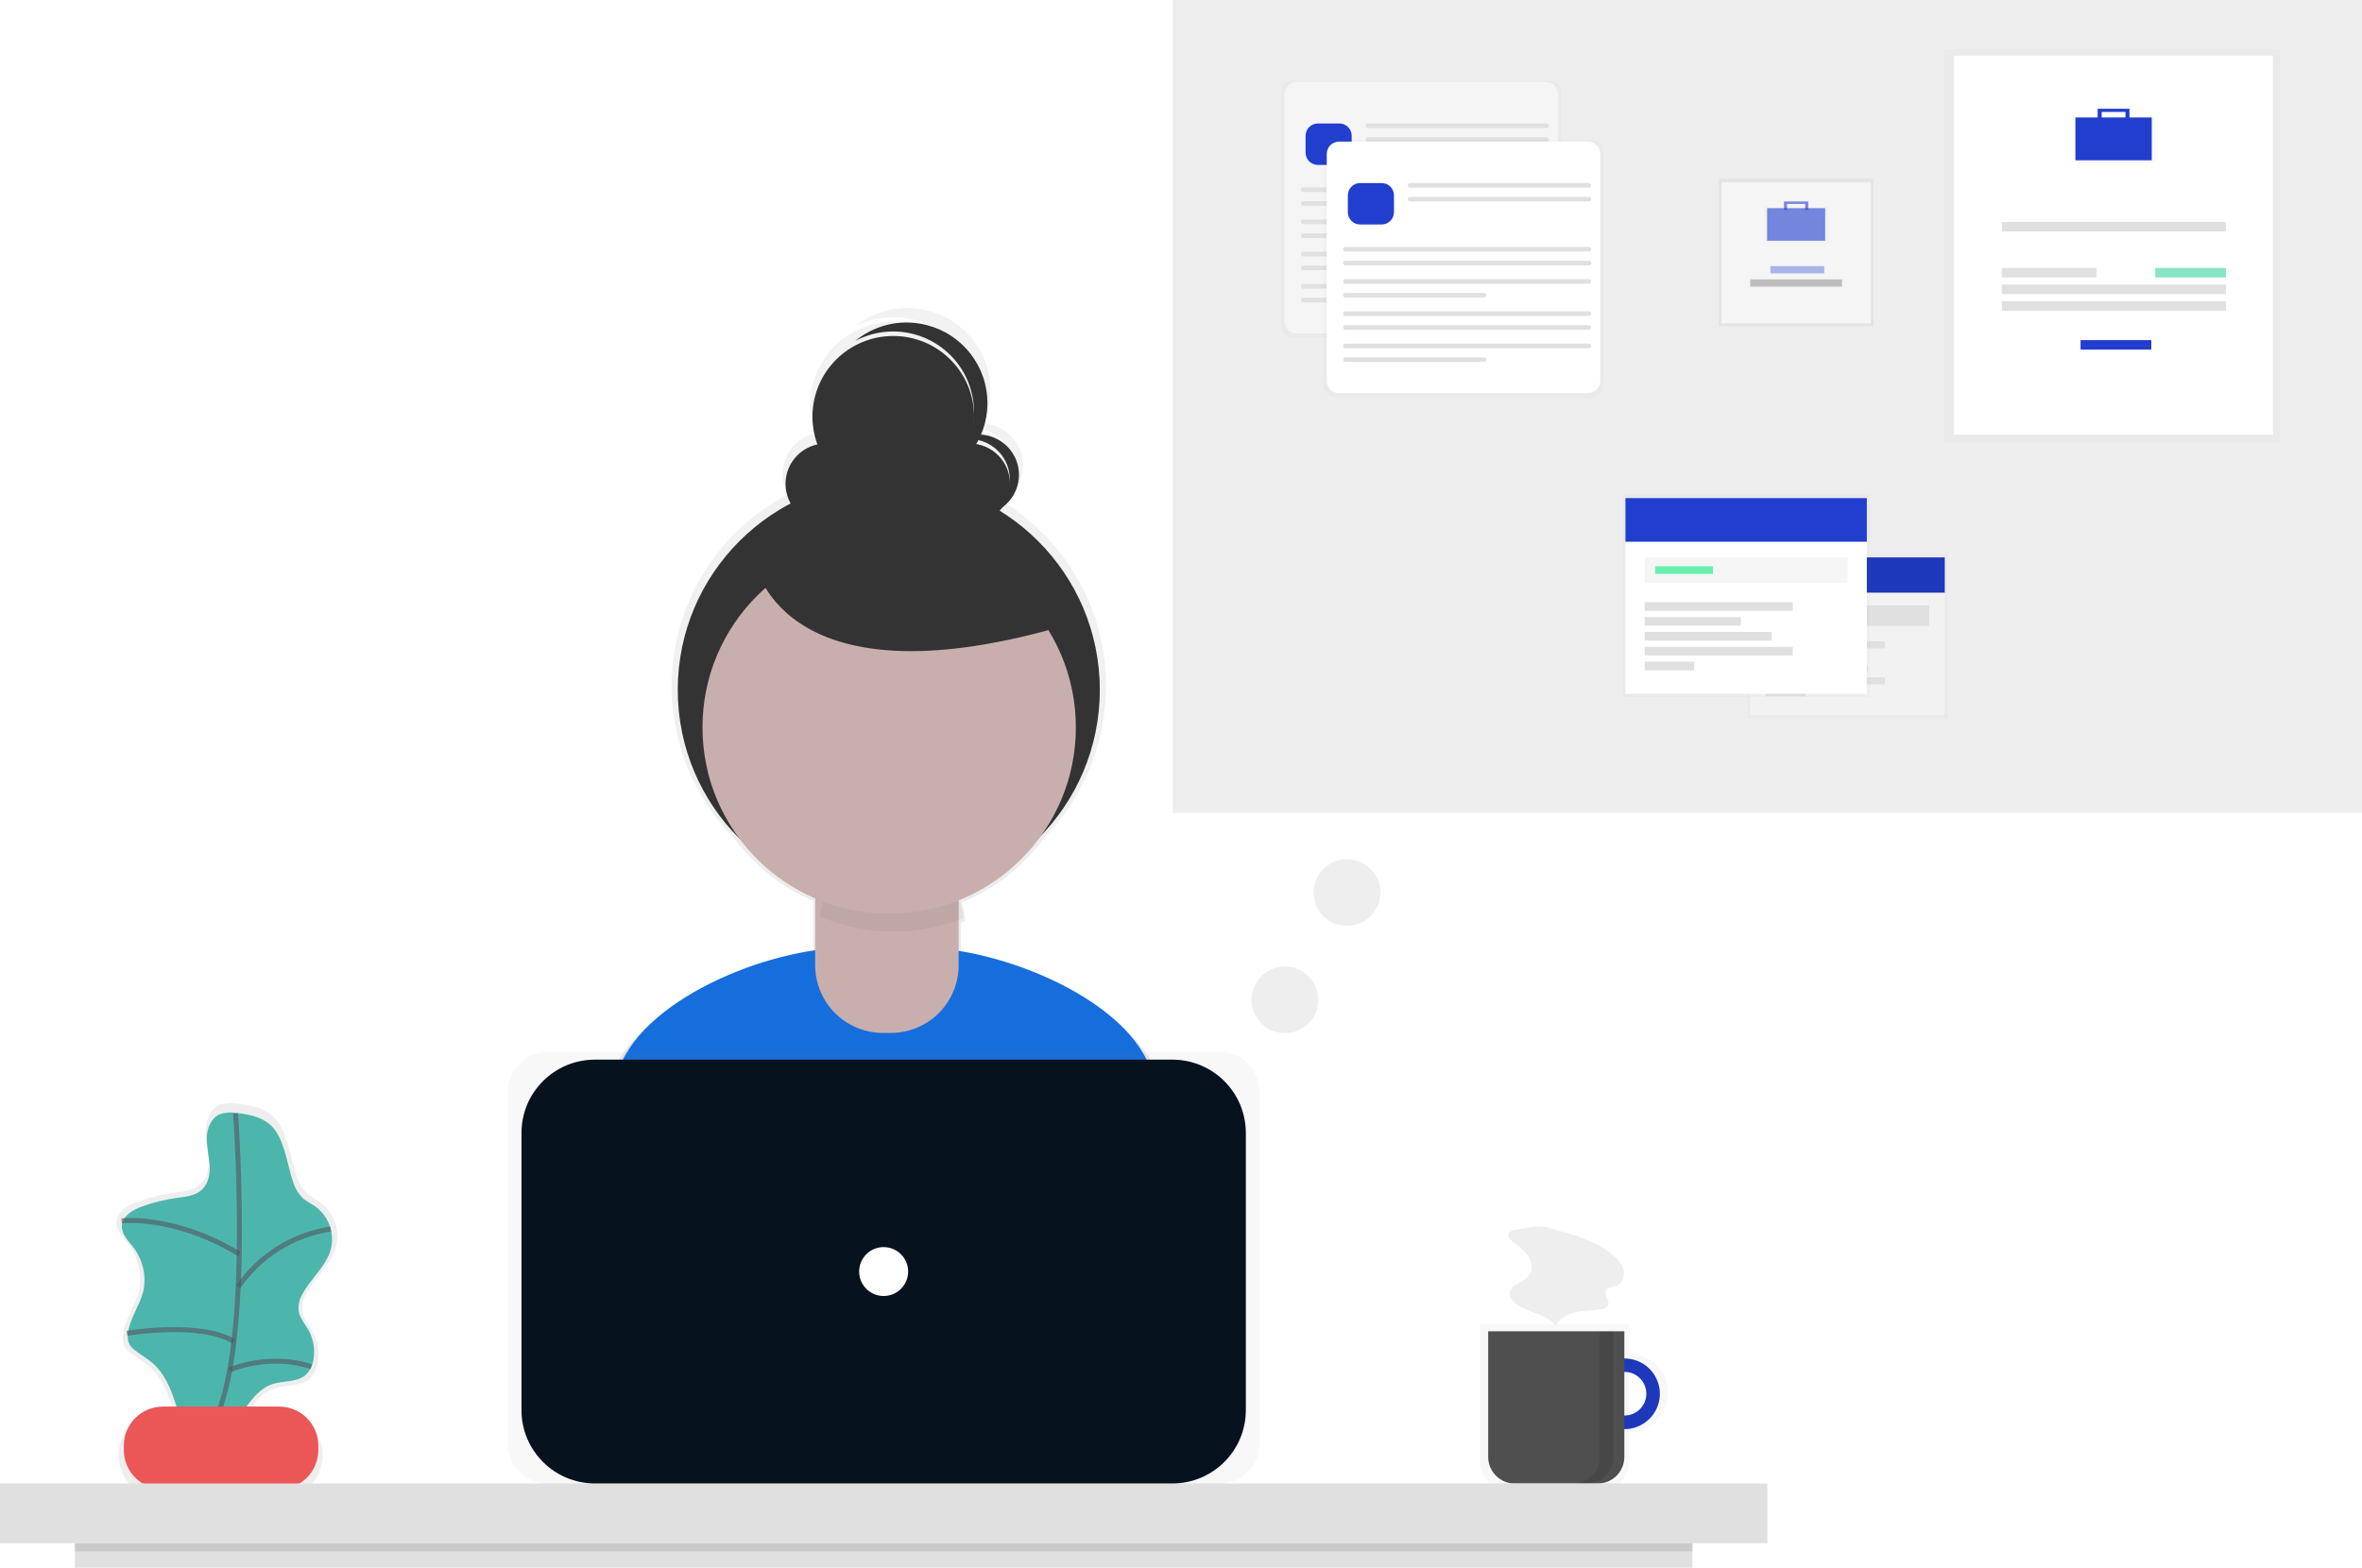 <svg width="476" height="316" viewBox="0 0 476 316" fill="none" xmlns="http://www.w3.org/2000/svg">
<rect width="238" height="158" fill="black" fill-opacity="0" transform="scale(2)"/>
<path d="M233.865 218.255C230.169 204.872 209.653 195.006 193.644 192.457V186.027L194.527 185.686C194.443 184.402 194.185 183.135 193.76 181.92C200.601 179.14 206.507 174.471 210.784 168.46C215.285 163.755 218.676 158.106 220.71 151.927C222.745 145.747 223.37 139.192 222.542 132.74C221.714 126.288 219.452 120.102 215.922 114.633C212.392 109.165 207.684 104.552 202.139 101.131C203.666 100.174 204.852 98.762 205.529 97.095C206.207 95.428 206.341 93.59 205.914 91.843C205.487 90.095 204.52 88.525 203.149 87.357C201.779 86.188 200.074 85.48 198.278 85.331C199.742 81.883 200.005 78.045 199.025 74.431C198.044 70.816 195.877 67.634 192.87 65.394C189.863 63.155 186.189 61.986 182.438 62.077C178.687 62.167 175.074 63.51 172.179 65.892C174.733 64.536 177.595 63.863 180.488 63.938C183.38 64.013 186.203 64.834 188.683 66.322C191.163 67.808 193.215 69.911 194.639 72.424C196.063 74.937 196.811 77.776 196.81 80.663C196.81 80.811 196.81 80.954 196.81 81.098C196.74 78.674 196.142 76.294 195.059 74.124C193.975 71.953 192.432 70.044 190.536 68.527C188.64 67.011 186.436 65.924 184.077 65.342C181.718 64.76 179.261 64.696 176.875 65.156C174.489 65.616 172.232 66.587 170.26 68.004C168.287 69.42 166.647 71.248 165.453 73.359C164.258 75.471 163.538 77.817 163.342 80.234C163.146 82.651 163.479 85.081 164.318 87.357C163.033 87.632 161.831 88.205 160.809 89.03C159.786 89.854 158.973 90.907 158.434 92.103C157.895 93.299 157.645 94.605 157.705 95.915C157.765 97.225 158.133 98.503 158.779 99.645C152.715 102.824 147.483 107.379 143.503 112.943C139.524 118.508 136.909 124.926 135.868 131.683C134.827 138.44 135.389 145.346 137.51 151.846C139.63 158.346 143.25 164.259 148.077 169.11C152.148 174.584 157.594 178.891 163.865 181.596V192.314C147.685 194.621 126.38 204.668 122.662 218.382C119.418 230.333 115.954 243.458 114.232 251.165C129 261.52 159.987 267.604 179.411 267.604C197.864 267.604 228.023 262.098 242.356 252.685C240.822 244.218 237.253 230.515 233.865 218.255ZM204.285 94.618C204.285 94.773 204.285 94.921 204.285 95.07C204.176 93.18 203.429 91.383 202.164 89.972C200.9 88.562 199.193 87.62 197.324 87.302C197.485 87.027 197.64 86.748 197.787 86.465C199.634 86.891 201.282 87.929 202.463 89.41C203.643 90.89 204.285 92.727 204.285 94.618Z" fill="url(#paint0_linear)"/>
<path d="M179.4 264.674C197.329 264.674 226.628 259.34 240.552 250.179C239.046 241.954 235.587 228.643 232.277 216.729C228.09 201.557 201.654 191.042 185.882 191.042H170.695C154.879 191.042 128.405 201.623 124.267 216.856C121.117 228.467 117.736 241.222 116.081 248.709C130.424 258.745 160.533 264.674 179.4 264.674Z" fill="#156EDC"/>
<path d="M179.113 181.496C202.6 181.496 221.64 162.495 221.64 139.056C221.64 115.618 202.6 96.617 179.113 96.617C155.626 96.617 136.585 115.618 136.585 139.056C136.585 162.495 155.626 181.496 179.113 181.496Z" fill="#333333"/>
<path d="M167.633 168.559H189.882C190.76 168.559 191.602 168.907 192.222 169.527C192.843 170.146 193.192 170.986 193.192 171.862V194.566C193.192 198.184 191.752 201.654 189.188 204.212C186.624 206.77 183.147 208.208 179.522 208.208H177.949C174.324 208.208 170.847 206.77 168.283 204.212C165.72 201.654 164.279 198.184 164.279 194.566V171.884C164.279 171.008 164.628 170.168 165.249 169.549C165.869 168.929 166.711 168.581 167.589 168.581L167.633 168.559Z" fill="#C8AFAD"/>
<path opacity="0.05" d="M180.073 187.783C184.862 187.786 189.607 186.874 194.052 185.097C193.824 181.599 192.273 178.318 189.713 175.918C187.152 173.518 183.774 172.178 180.261 172.17H179.075C175.617 172.173 172.285 173.465 169.733 175.794C167.182 178.122 165.594 181.319 165.283 184.755C169.957 186.755 174.989 187.785 180.073 187.783Z" fill="black"/>
<path d="M179.191 184.172C199.969 184.172 216.814 167.362 216.814 146.626C216.814 125.89 199.969 109.081 179.191 109.081C158.412 109.081 141.567 125.89 141.567 146.626C141.567 167.362 158.412 184.172 179.191 184.172Z" fill="#C8AFAD"/>
<path d="M166.447 105.645C170.944 105.645 174.589 102.007 174.589 97.52C174.589 93.032 170.944 89.394 166.447 89.394C161.95 89.394 158.304 93.032 158.304 97.52C158.304 102.007 161.95 105.645 166.447 105.645Z" fill="#333333"/>
<path d="M195.398 105.645C199.895 105.645 203.54 102.007 203.54 97.52C203.54 93.032 199.895 89.394 195.398 89.394C190.901 89.394 187.255 93.032 187.255 97.52C187.255 102.007 190.901 105.645 195.398 105.645Z" fill="#333333"/>
<path d="M180.017 100.228C189.011 100.228 196.302 92.952 196.302 83.977C196.302 75.002 189.011 67.726 180.017 67.726C171.023 67.726 163.732 75.002 163.732 83.977C163.732 92.952 171.023 100.228 180.017 100.228Z" fill="#333333"/>
<path d="M197.207 87.588C195.588 87.585 194.004 88.066 192.662 88.97C194.528 88.315 196.569 88.361 198.404 89.098C200.239 89.836 201.742 91.215 202.632 92.977C203.523 94.74 203.74 96.766 203.243 98.677C202.746 100.587 201.57 102.252 199.932 103.36C201.743 102.719 203.268 101.458 204.237 99.802C205.206 98.146 205.557 96.201 205.226 94.312C204.896 92.423 203.906 90.711 202.432 89.481C200.959 88.25 199.096 87.579 197.174 87.588H197.207Z" fill="#333333"/>
<path d="M182.732 65.011C178.943 65 175.27 66.313 172.35 68.722C175.914 66.829 180.056 66.325 183.972 67.308C187.888 68.291 191.298 70.691 193.541 74.042C195.784 77.393 196.699 81.455 196.11 85.442C195.52 89.428 193.467 93.054 190.35 95.615C193.56 93.913 196.107 91.189 197.586 87.876C199.065 84.562 199.391 80.851 198.512 77.331C197.633 73.812 195.599 70.687 192.734 68.454C189.87 66.222 186.339 65.01 182.704 65.011H182.732Z" fill="#333333"/>
<path d="M151.966 112.857C151.966 112.857 156.489 142.657 213.498 126.4L185.446 102.018L151.966 112.857Z" fill="#333333"/>
<g opacity="0.7">
<rect width="22.26" height="39.864" fill="black" fill-opacity="0" transform="translate(23.464 222.328) scale(2)"/>
<path opacity="0.7" d="M67.727 251.281C68.15 249.589 68.048 247.809 67.437 246.175C66.825 244.542 65.732 243.132 64.301 242.131C63.51 241.679 62.744 241.184 62.006 240.65C60.901 239.6 60.105 238.267 59.706 236.796C58.553 233.35 58.194 229.48 56.175 226.364C54.338 223.529 50.764 222.698 47.592 222.417C46.441 222.229 45.261 222.339 44.166 222.736C42.4 223.534 41.556 225.615 41.474 227.553C41.391 229.491 41.898 231.407 42.025 233.328C42.152 235.25 41.805 237.386 40.37 238.696C38.936 240.006 36.895 240.16 35.003 240.424C32.524 240.769 30.089 241.375 27.737 242.23C25.762 242.946 23.561 244.245 23.467 246.343C23.39 248.055 24.775 249.425 25.817 250.785C26.815 252.05 27.532 253.512 27.921 255.074C28.31 256.636 28.362 258.263 28.074 259.847C27.401 263.04 25.155 265.776 24.764 269.013C24.611 269.822 24.713 270.659 25.056 271.408C25.373 271.92 25.792 272.362 26.286 272.707C27.506 273.648 28.868 274.403 30.027 275.427C32.437 277.557 33.739 280.646 34.743 283.684C34.843 283.976 34.925 284.274 35.019 284.571H32.653C30.331 284.577 28.106 285.5 26.465 287.138C24.823 288.776 23.898 290.996 23.892 293.313C23.898 295.63 24.823 297.85 26.465 299.488C28.106 301.127 30.331 302.05 32.653 302.055H56.297C58.618 302.05 60.843 301.127 62.485 299.488C64.126 297.85 65.051 295.63 65.057 293.313C65.038 291.008 64.11 288.803 62.473 287.176C60.837 285.548 58.623 284.63 56.313 284.62H49.831C51.365 282.572 52.965 280.646 55.348 279.858C57.731 279.071 60.578 279.534 62.431 277.887C63.301 277.033 63.866 275.917 64.037 274.711C64.429 272.559 64.062 270.337 62.999 268.424C62.255 267.097 61.162 265.892 60.925 264.389C60.806 263.082 61.12 261.773 61.819 260.662C63.595 257.38 66.762 254.865 67.727 251.281Z" fill="url(#paint1_linear)"/>
</g>
<path d="M47.498 224.321C46.403 224.143 45.281 224.247 44.238 224.624C42.555 225.384 41.755 227.377 41.678 229.21C41.601 231.043 42.081 232.871 42.23 234.715C42.379 236.56 42.02 238.569 40.663 239.824C39.306 241.079 37.353 241.217 35.549 241.476C33.185 241.803 30.863 242.379 28.62 243.193C26.739 243.876 24.643 245.109 24.555 247.108C24.483 248.759 25.801 250.042 26.794 251.341C27.743 252.544 28.425 253.934 28.796 255.419C29.166 256.904 29.218 258.451 28.946 259.957C28.306 262.996 26.188 265.605 25.779 268.688C25.637 269.47 25.745 270.277 26.088 270.995C26.39 271.483 26.788 271.904 27.258 272.233C28.422 273.131 29.718 273.852 30.816 274.821C33.111 276.847 34.352 279.776 35.312 282.699C36.253 285.556 36.99 288.475 37.519 291.436C39.493 290.169 42.048 290.186 44.139 289.151C48.629 286.949 50.141 280.59 54.879 279.005C57.125 278.256 59.844 278.697 61.626 277.128C62.457 276.314 62.996 275.25 63.16 274.1C63.532 272.046 63.179 269.927 62.161 268.105C61.45 266.838 60.413 265.693 60.186 264.251C60.072 263.006 60.37 261.759 61.036 260.7C62.74 257.606 65.753 255.195 66.674 251.798C67.074 250.187 66.977 248.493 66.394 246.938C65.811 245.384 64.77 244.042 63.408 243.089C62.648 242.659 61.911 242.188 61.201 241.679C60.143 240.682 59.38 239.414 58.995 238.013C57.891 234.71 57.555 231.049 55.63 228.104C53.925 225.378 50.521 224.613 47.498 224.321Z" fill="#4DB6AC"/>
<path opacity="0.6" d="M47.465 224.432C47.465 224.432 51.636 280.216 40.795 289.768" stroke="#535461" stroke-miterlimit="10"/>
<path d="M56.258 283.524H32.84C28.484 283.524 24.952 287.049 24.952 291.397V292.3C24.952 296.648 28.484 300.172 32.84 300.172H56.258C60.615 300.172 64.147 296.648 64.147 292.3V291.397C64.147 287.049 60.615 283.524 56.258 283.524Z" fill="#EB5757"/>
<path opacity="0.6" d="M24.504 246.084C24.504 246.084 35.168 244.839 48.182 252.745" stroke="#535461" stroke-miterlimit="10"/>
<path opacity="0.6" d="M48.006 259.39C50.144 256.274 52.903 253.63 56.11 251.625C59.317 249.62 62.904 248.296 66.647 247.735" stroke="#535461" stroke-miterlimit="10"/>
<path opacity="0.6" d="M25.575 268.754C25.575 268.754 40.354 266.254 47.145 270.405" stroke="#535461" stroke-miterlimit="10"/>
<path opacity="0.6" d="M46.301 276.137C46.301 276.137 54.024 272.635 62.74 275.482" stroke="#535461" stroke-miterlimit="10"/>
<g opacity="0.7">
<rect width="18.932" height="16.794" fill="black" fill-opacity="0" transform="translate(298.26 266.894) scale(2)"/>
<path opacity="0.7" d="M328.309 272.894V266.894H298.26V294.634C298.26 296.185 298.878 297.672 299.976 298.769C301.075 299.865 302.565 300.481 304.119 300.481H322.451C324.004 300.481 325.495 299.865 326.593 298.769C327.692 297.672 328.309 296.185 328.309 294.634V288.474C330.382 288.474 332.369 287.652 333.835 286.19C335.3 284.728 336.123 282.744 336.123 280.676C336.123 278.608 335.3 276.624 333.835 275.162C332.369 273.699 330.382 272.878 328.309 272.878V272.894ZM328.309 285.49V275.889C328.954 275.867 329.597 275.975 330.2 276.207C330.802 276.438 331.351 276.788 331.815 277.235C332.28 277.683 332.649 278.219 332.901 278.812C333.153 279.405 333.283 280.043 333.283 280.687C333.283 281.331 333.153 281.969 332.901 282.561C332.649 283.154 332.28 283.691 331.815 284.138C331.351 284.586 330.802 284.936 330.2 285.167C329.597 285.399 328.954 285.507 328.309 285.485V285.49Z" fill="url(#paint2_linear)"/>
</g>
<path d="M327.366 273.83C325.956 273.83 324.577 274.248 323.404 275.03C322.23 275.812 321.316 276.924 320.776 278.224C320.237 279.525 320.095 280.956 320.37 282.337C320.646 283.718 321.325 284.986 322.323 285.982C323.32 286.977 324.591 287.655 325.975 287.93C327.358 288.204 328.793 288.063 330.096 287.525C331.399 286.986 332.513 286.074 333.297 284.903C334.081 283.732 334.499 282.356 334.499 280.948C334.499 279.06 333.748 277.25 332.41 275.915C331.072 274.58 329.258 273.83 327.366 273.83ZM327.366 285.33C326.494 285.33 325.64 285.072 324.914 284.588C324.189 284.104 323.623 283.416 323.289 282.612C322.955 281.807 322.868 280.921 323.038 280.067C323.208 279.213 323.629 278.428 324.246 277.812C324.863 277.196 325.649 276.777 326.505 276.607C327.361 276.437 328.249 276.524 329.055 276.857C329.862 277.191 330.551 277.755 331.036 278.479C331.521 279.204 331.78 280.055 331.78 280.926C331.78 282.094 331.315 283.215 330.487 284.041C329.659 284.866 328.537 285.33 327.366 285.33Z" fill="#213ECF"/>
<path opacity="0.1" d="M327.366 273.83C325.956 273.83 324.577 274.248 323.404 275.03C322.23 275.812 321.316 276.924 320.776 278.224C320.237 279.525 320.095 280.956 320.37 282.337C320.646 283.718 321.325 284.986 322.323 285.982C323.32 286.977 324.591 287.655 325.975 287.93C327.358 288.204 328.793 288.063 330.096 287.525C331.399 286.986 332.513 286.074 333.297 284.903C334.081 283.732 334.499 282.356 334.499 280.948C334.499 279.06 333.748 277.25 332.41 275.915C331.072 274.58 329.258 273.83 327.366 273.83ZM327.366 285.33C326.494 285.33 325.64 285.072 324.914 284.588C324.189 284.104 323.623 283.416 323.289 282.612C322.955 281.807 322.868 280.921 323.038 280.067C323.208 279.213 323.629 278.428 324.246 277.812C324.863 277.196 325.649 276.777 326.505 276.607C327.361 276.437 328.249 276.524 329.055 276.857C329.862 277.191 330.551 277.755 331.036 278.479C331.521 279.204 331.78 280.055 331.78 280.926C331.78 282.094 331.315 283.215 330.487 284.041C329.659 284.866 328.537 285.33 327.366 285.33Z" fill="black"/>
<path d="M299.905 268.352H327.344V293.676C327.344 295.1 326.778 296.465 325.769 297.472C324.76 298.478 323.392 299.044 321.966 299.044H305.283C303.857 299.044 302.489 298.478 301.48 297.472C300.471 296.465 299.905 295.1 299.905 293.676V268.352Z" fill="#4F4F4F"/>
<path d="M356.157 299.021H0V311.067H356.157V299.021Z" fill="#E0E0E0"/>
<g opacity="0.7">
<rect width="75.732" height="43.519" fill="black" fill-opacity="0" transform="translate(102.344 211.984) scale(2)"/>
<path opacity="0.7" d="M245.809 211.984H110.343C105.925 211.984 102.344 215.558 102.344 219.967V291.039C102.344 295.448 105.925 299.022 110.343 299.022H245.809C250.226 299.022 253.808 295.448 253.808 291.039V219.967C253.808 215.558 250.226 211.984 245.809 211.984Z" fill="url(#paint3_linear)"/>
</g>
<path d="M236.26 213.592H119.898C111.72 213.592 105.091 220.207 105.091 228.368V284.246C105.091 292.406 111.72 299.022 119.898 299.022H236.26C244.437 299.022 251.066 292.406 251.066 284.246V228.368C251.066 220.207 244.437 213.592 236.26 213.592Z" fill="#07121F"/>
<path d="M178.076 261.234C180.803 261.234 183.013 259.028 183.013 256.307C183.013 253.586 180.803 251.38 178.076 251.38C175.349 251.38 173.139 253.586 173.139 256.307C173.139 259.028 175.349 261.234 178.076 261.234Z" fill="white"/>
<path d="M341.064 311.073H15.093V316H341.064V311.073Z" fill="#E0E0E0"/>
<path opacity="0.1" d="M341.064 311.073H15.093V312.713H341.064V311.073Z" fill="black"/>
<path opacity="0.1" d="M322.401 268.352V293.676C322.401 295.092 321.838 296.451 320.834 297.452C319.831 298.454 318.469 299.016 317.05 299.016H319.809C321.228 299.016 322.589 298.454 323.592 297.452C324.596 296.451 325.16 295.092 325.16 293.676V268.352H322.401Z" fill="black"/>
<path d="M305.3 247.939C305.064 247.947 304.834 248.006 304.624 248.112C304.414 248.219 304.23 248.37 304.086 248.556C303.727 249.205 304.378 249.943 304.974 250.389C306.077 251.215 307.23 252.041 307.981 253.18C308.731 254.32 308.963 255.933 308.146 257.034C307.081 258.476 304.533 258.79 304.285 260.563C304.125 261.702 305.112 262.677 306.116 263.249C308.587 264.664 311.776 265.038 313.563 267.252C314.303 265.732 315.963 264.851 317.613 264.499C319.262 264.147 320.978 264.152 322.655 263.899C322.931 263.894 323.202 263.823 323.446 263.693C323.69 263.563 323.899 263.377 324.056 263.15C324.525 262.203 323.19 261.064 323.653 260.117C324.006 259.39 325.032 259.451 325.783 259.159C327.007 258.685 327.509 257.116 327.162 255.856C326.814 254.595 325.832 253.604 324.801 252.795C322.042 250.593 318.677 249.332 315.296 248.391C313.723 247.961 311.875 247.29 310.242 247.224C308.61 247.157 306.877 247.675 305.3 247.939Z" fill="#EEEEEE"/>
<path opacity="0.1" d="M476 0H236.315V163.874H476V0Z" fill="#535461"/>
<g opacity="0.5">
<rect width="28.212" height="25.974" fill="black" fill-opacity="0" transform="translate(258.166 16.142) scale(2)"/>
<path opacity="0.5" d="M312.107 16.142H260.648C259.277 16.142 258.166 17.251 258.166 18.619V65.612C258.166 66.98 259.277 68.089 260.648 68.089H312.107C313.478 68.089 314.59 66.98 314.59 65.612V18.619C314.59 17.251 313.478 16.142 312.107 16.142Z" fill="url(#paint4_linear)"/>
</g>
<path d="M311.495 16.544H261.338C259.967 16.544 258.855 17.653 258.855 19.021V64.753C258.855 66.121 259.967 67.23 261.338 67.23H311.495C312.866 67.23 313.977 66.121 313.977 64.753V19.021C313.977 17.653 312.866 16.544 311.495 16.544Z" fill="#F5F5F5"/>
<path d="M269.916 24.889H265.585C264.214 24.889 263.103 25.998 263.103 27.366V30.763C263.103 32.131 264.214 33.241 265.585 33.241H269.916C271.287 33.241 272.399 32.131 272.399 30.763V27.366C272.399 25.998 271.287 24.889 269.916 24.889Z" fill="#213ECF"/>
<path d="M311.705 24.889H275.632C275.388 24.889 275.19 25.086 275.19 25.33V25.379C275.19 25.622 275.388 25.82 275.632 25.82H311.705C311.949 25.82 312.146 25.622 312.146 25.379V25.33C312.146 25.086 311.949 24.889 311.705 24.889Z" fill="#E0E0E0"/>
<path d="M311.705 27.675H275.632C275.388 27.675 275.19 27.872 275.19 28.115V28.165C275.19 28.408 275.388 28.605 275.632 28.605H311.705C311.949 28.605 312.146 28.408 312.146 28.165V28.115C312.146 27.872 311.949 27.675 311.705 27.675Z" fill="#E0E0E0"/>
<path d="M311.704 37.777H262.618C262.374 37.777 262.176 37.974 262.176 38.217V38.267C262.176 38.51 262.374 38.707 262.618 38.707H311.704C311.948 38.707 312.146 38.51 312.146 38.267V38.217C312.146 37.974 311.948 37.777 311.704 37.777Z" fill="#E0E0E0"/>
<path d="M311.704 40.557H262.618C262.374 40.557 262.176 40.754 262.176 40.998V41.047C262.176 41.29 262.374 41.487 262.618 41.487H311.704C311.948 41.487 312.146 41.29 312.146 41.047V40.998C312.146 40.754 311.948 40.557 311.704 40.557Z" fill="#E0E0E0"/>
<path d="M311.704 44.267H262.618C262.374 44.267 262.176 44.464 262.176 44.708V44.757C262.176 45 262.374 45.197 262.618 45.197H311.704C311.948 45.197 312.146 45 312.146 44.757V44.708C312.146 44.464 311.948 44.267 311.704 44.267Z" fill="#E0E0E0"/>
<path d="M290.554 47.053H262.618C262.374 47.053 262.176 47.25 262.176 47.494V47.543C262.176 47.786 262.374 47.984 262.618 47.984H290.554C290.797 47.984 290.995 47.786 290.995 47.543V47.494C290.995 47.25 290.797 47.053 290.554 47.053Z" fill="#E0E0E0"/>
<path d="M311.704 50.753H262.618C262.374 50.753 262.176 50.95 262.176 51.193V51.243C262.176 51.486 262.374 51.683 262.618 51.683H311.704C311.948 51.683 312.146 51.486 312.146 51.243V51.193C312.146 50.95 311.948 50.753 311.704 50.753Z" fill="#E0E0E0"/>
<path d="M311.704 53.539H262.618C262.374 53.539 262.176 53.736 262.176 53.979V54.029C262.176 54.272 262.374 54.469 262.618 54.469H311.704C311.948 54.469 312.146 54.272 312.146 54.029V53.979C312.146 53.736 311.948 53.539 311.704 53.539Z" fill="#E0E0E0"/>
<path d="M311.704 57.248H262.618C262.374 57.248 262.176 57.446 262.176 57.689V57.739C262.176 57.982 262.374 58.179 262.618 58.179H311.704C311.948 58.179 312.146 57.982 312.146 57.739V57.689C312.146 57.446 311.948 57.248 311.704 57.248Z" fill="#E0E0E0"/>
<path d="M290.554 60.029H262.618C262.374 60.029 262.176 60.226 262.176 60.469V60.519C262.176 60.762 262.374 60.959 262.618 60.959H290.554C290.797 60.959 290.995 60.762 290.995 60.519V60.469C290.995 60.226 290.797 60.029 290.554 60.029Z" fill="#E0E0E0"/>
<g opacity="0.5">
<rect width="28.212" height="25.974" fill="black" fill-opacity="0" transform="translate(266.684 28.143) scale(2)"/>
<path opacity="0.5" d="M320.625 28.143H269.166C267.795 28.143 266.684 29.252 266.684 30.62V77.613C266.684 78.981 267.795 80.09 269.166 80.09H320.625C321.996 80.09 323.107 78.981 323.107 77.613V30.62C323.107 29.252 321.996 28.143 320.625 28.143Z" fill="url(#paint5_linear)"/>
</g>
<path d="M320.013 28.544H269.856C268.485 28.544 267.374 29.654 267.374 31.022V76.754C267.374 78.122 268.485 79.231 269.856 79.231H320.013C321.384 79.231 322.495 78.122 322.495 76.754V31.022C322.495 29.654 321.384 28.544 320.013 28.544Z" fill="white"/>
<path d="M278.434 36.897H274.104C272.733 36.897 271.621 38.006 271.621 39.374V42.771C271.621 44.139 272.733 45.248 274.104 45.248H278.434C279.805 45.248 280.917 44.139 280.917 42.771V39.374C280.917 38.006 279.805 36.897 278.434 36.897Z" fill="#213ECF"/>
<path d="M320.217 36.897H284.143C283.9 36.897 283.702 37.094 283.702 37.337V37.386C283.702 37.63 283.9 37.827 284.143 37.827H320.217C320.46 37.827 320.658 37.63 320.658 37.386V37.337C320.658 37.094 320.46 36.897 320.217 36.897Z" fill="#E0E0E0"/>
<path d="M320.217 39.676H284.143C283.9 39.676 283.702 39.873 283.702 40.117V40.166C283.702 40.41 283.9 40.607 284.143 40.607H320.217C320.46 40.607 320.658 40.41 320.658 40.166V40.117C320.658 39.873 320.46 39.676 320.217 39.676Z" fill="#E0E0E0"/>
<path d="M320.217 49.778H271.13C270.886 49.778 270.688 49.975 270.688 50.219V50.268C270.688 50.511 270.886 50.709 271.13 50.709H320.217C320.46 50.709 320.658 50.511 320.658 50.268V50.219C320.658 49.975 320.46 49.778 320.217 49.778Z" fill="#E0E0E0"/>
<path d="M320.217 52.564H271.13C270.886 52.564 270.688 52.761 270.688 53.004V53.054C270.688 53.297 270.886 53.494 271.13 53.494H320.217C320.46 53.494 320.658 53.297 320.658 53.054V53.004C320.658 52.761 320.46 52.564 320.217 52.564Z" fill="#E0E0E0"/>
<path d="M320.217 56.274H271.13C270.886 56.274 270.688 56.472 270.688 56.715V56.764C270.688 57.008 270.886 57.205 271.13 57.205H320.217C320.46 57.205 320.658 57.008 320.658 56.764V56.715C320.658 56.472 320.46 56.274 320.217 56.274Z" fill="#E0E0E0"/>
<path d="M299.066 59.055H271.13C270.886 59.055 270.688 59.252 270.688 59.495V59.545C270.688 59.788 270.886 59.985 271.13 59.985H299.066C299.31 59.985 299.507 59.788 299.507 59.545V59.495C299.507 59.252 299.31 59.055 299.066 59.055Z" fill="#E0E0E0"/>
<path d="M320.217 62.759H271.13C270.886 62.759 270.688 62.956 270.688 63.2V63.249C270.688 63.492 270.886 63.69 271.13 63.69H320.217C320.46 63.69 320.658 63.492 320.658 63.249V63.2C320.658 62.956 320.46 62.759 320.217 62.759Z" fill="#E0E0E0"/>
<path d="M320.217 65.54H271.13C270.886 65.54 270.688 65.737 270.688 65.981V66.03C270.688 66.273 270.886 66.47 271.13 66.47H320.217C320.46 66.47 320.658 66.273 320.658 66.03V65.981C320.658 65.737 320.46 65.54 320.217 65.54Z" fill="#E0E0E0"/>
<path d="M320.217 69.25H271.13C270.886 69.25 270.688 69.447 270.688 69.69V69.74C270.688 69.983 270.886 70.18 271.13 70.18H320.217C320.46 70.18 320.658 69.983 320.658 69.74V69.69C320.658 69.447 320.46 69.25 320.217 69.25Z" fill="#E0E0E0"/>
<path d="M299.066 72.036H271.13C270.886 72.036 270.688 72.233 270.688 72.476V72.526C270.688 72.769 270.886 72.966 271.13 72.966H299.066C299.31 72.966 299.507 72.769 299.507 72.526V72.476C299.507 72.233 299.31 72.036 299.066 72.036Z" fill="#E0E0E0"/>
<path d="M377.496 36.004H346.421V65.798H377.496V36.004Z" fill="url(#paint6_linear)"/>
<path d="M377.01 36.731H346.912V65.188H377.01V36.731Z" fill="#F5F5F5"/>
<g opacity="0.5">
<rect width="6.388" height="4.308" fill="black" fill-opacity="0" transform="translate(355.567 40.26) scale(2)"/>
<path opacity="0.5" d="M364.62 41.719V40.26H359.297V41.719H355.567V48.875H368.344V41.719H364.62ZM359.959 40.788H363.953V41.719H359.959V40.788Z" fill="url(#paint7_linear)"/>
</g>
<path opacity="0.6" d="M367.814 41.961H356.113V48.529H367.814V41.961Z" fill="#213ECF"/>
<path opacity="0.6" d="M359.522 40.623V42.324H360.135V41.108H363.787V42.324H364.399V40.623H359.522Z" fill="#213ECF"/>
<g opacity="0.6">
<rect width="5.423" height="0.729" fill="black" fill-opacity="0" transform="translate(356.781 53.638) scale(2)"/>
<path opacity="0.6" d="M367.626 53.638H356.781V55.097H367.626V53.638Z" fill="#213ECF"/>
</g>
<path d="M371.223 56.313H352.699V57.772H371.223V56.313Z" fill="#BDBDBD"/>
<g opacity="0.5">
<rect width="33.883" height="39.726" fill="black" fill-opacity="0" transform="translate(391.734 9.931) scale(2)"/>
<path opacity="0.5" d="M459.5 9.931H391.734V89.383H459.5V9.931Z" fill="url(#paint8_linear)"/>
</g>
<path d="M458.055 11.209H393.814V87.627H458.055V11.209Z" fill="white"/>
<g opacity="0.5">
<rect width="8.399" height="5.676" fill="black" fill-opacity="0" transform="translate(417.535 21.443) scale(2)"/>
<path opacity="0.5" d="M429.423 23.364V21.443H422.434V23.364H417.535V32.795H434.333V23.364H429.423ZM423.3 22.142H428.552V23.364H423.3V22.142Z" fill="url(#paint9_linear)"/>
</g>
<path d="M433.627 23.678H418.247V32.31H433.627V23.678Z" fill="#213ECF"/>
<path d="M422.732 21.922V24.157H423.532V22.561H428.337V24.157H429.137V21.922H422.732Z" fill="#213ECF"/>
<path d="M448.599 44.735H403.423V46.651H448.599V44.735Z" fill="#E0E0E0"/>
<path d="M448.599 57.364H403.423V59.28H448.599V57.364Z" fill="#E0E0E0"/>
<path d="M448.599 60.723H403.423V62.639H448.599V60.723Z" fill="#E0E0E0"/>
<path d="M422.489 54.012H403.423V55.928H422.489V54.012Z" fill="#E0E0E0"/>
<path opacity="0.6" d="M448.599 54.012H434.344V55.928H448.599V54.012Z" fill="#3AD29F"/>
<path d="M433.539 68.557H419.284V70.472H433.539V68.557Z" fill="#213ECF"/>
<g opacity="0.5">
<rect width="20.133" height="16.502" fill="black" fill-opacity="0" transform="translate(352.196 111.734) scale(2)"/>
<path opacity="0.5" d="M392.462 111.734H352.196V144.738H392.462V111.734Z" fill="url(#paint10_linear)"/>
</g>
<path d="M391.911 112.356H352.666V144.187H391.911V112.356Z" fill="#F2F2F2"/>
<path d="M391.911 112.356H352.666V119.458H391.911V112.356Z" fill="#213ECF"/>
<path opacity="0.1" d="M391.911 112.356H352.666V119.458H391.911V112.356Z" fill="black"/>
<path d="M388.788 122.029H355.793V126.163H388.788V122.029Z" fill="#E0E0E0"/>
<path d="M379.873 129.285H355.793V130.689H379.873V129.285Z" fill="#E0E0E0"/>
<path d="M371.427 131.707H355.793V133.111H371.427V131.707Z" fill="#E0E0E0"/>
<path d="M376.431 134.124H355.793V135.527H376.431V134.124Z" fill="#E0E0E0"/>
<path d="M379.873 136.541H355.793V137.944H379.873V136.541Z" fill="#E0E0E0"/>
<path d="M363.847 138.963H355.793V140.367H363.847V138.963Z" fill="#E0E0E0"/>
<g opacity="0.5">
<rect width="24.952" height="20.452" fill="black" fill-opacity="0" transform="translate(326.986 99.628) scale(2)"/>
<path opacity="0.5" d="M376.889 99.628H326.986V140.532H376.889V99.628Z" fill="url(#paint11_linear)"/>
</g>
<path d="M376.21 100.399H327.565V139.855H376.21V100.399Z" fill="white"/>
<path d="M376.21 100.399H327.565V109.196H376.21V100.399Z" fill="#213ECF"/>
<path d="M372.337 112.395H331.443V117.52H372.337V112.395Z" fill="#F5F5F5"/>
<path d="M361.288 121.385H331.443V123.124H361.288V121.385Z" fill="#E0E0E0"/>
<path d="M350.823 124.385H331.443V126.124H350.823V124.385Z" fill="#E0E0E0"/>
<path d="M357.023 127.38H331.443V129.12H357.023V127.38Z" fill="#E0E0E0"/>
<path d="M361.288 130.38H331.443V132.12H361.288V130.38Z" fill="#E0E0E0"/>
<path d="M341.422 133.375H331.443V135.115H341.422V133.375Z" fill="#E0E0E0"/>
<path d="M345.201 114.134H333.572V115.681H345.201V114.134Z" fill="#69F0AE"/>
<path opacity="0.1" d="M258.933 208.251C262.653 208.251 265.669 205.242 265.669 201.53C265.669 197.817 262.653 194.808 258.933 194.808C255.213 194.808 252.197 197.817 252.197 201.53C252.197 205.242 255.213 208.251 258.933 208.251Z" fill="#535461"/>
<path opacity="0.1" d="M271.45 186.638C275.17 186.638 278.186 183.629 278.186 179.916C278.186 176.204 275.17 173.194 271.45 173.194C267.73 173.194 264.714 176.204 264.714 179.916C264.714 183.629 267.73 186.638 271.45 186.638Z" fill="#535461"/>
<defs>
<linearGradient id="paint0_linear" x1="178.313" y1="267.604" x2="178.313" y2="62.088" gradientUnits="userSpaceOnUse">
<stop stop-color="#808080" stop-opacity="0.25"/>
<stop offset="0.54" stop-color="#808080" stop-opacity="0.12"/>
<stop offset="1" stop-color="#808080" stop-opacity="0.1"/>
</linearGradient>
<linearGradient id="paint1_linear" x1="9421.93" y1="51192.3" x2="13015.5" y2="51192.3" gradientUnits="userSpaceOnUse">
<stop stop-color="#808080" stop-opacity="0.25"/>
<stop offset="0.54" stop-color="#808080" stop-opacity="0.12"/>
<stop offset="1" stop-color="#808080" stop-opacity="0.1"/>
</linearGradient>
<linearGradient id="paint2_linear" x1="28451.8" y1="24074" x2="28451.8" y2="22024.8" gradientUnits="userSpaceOnUse">
<stop stop-color="#808080" stop-opacity="0.25"/>
<stop offset="0.54" stop-color="#808080" stop-opacity="0.12"/>
<stop offset="1" stop-color="#808080" stop-opacity="0.1"/>
</linearGradient>
<linearGradient id="paint3_linear" x1="48994.9" y1="47487.3" x2="48994.9" y2="33726.7" gradientUnits="userSpaceOnUse">
<stop stop-color="#808080" stop-opacity="0.25"/>
<stop offset="0.54" stop-color="#808080" stop-opacity="0.12"/>
<stop offset="1" stop-color="#808080" stop-opacity="0.1"/>
</linearGradient>
<linearGradient id="paint4_linear" x1="29548.9" y1="6440.99" x2="29548.9" y2="1539.24" gradientUnits="userSpaceOnUse">
<stop stop-color="#808080" stop-opacity="0.25"/>
<stop offset="0.54" stop-color="#808080" stop-opacity="0.12"/>
<stop offset="1" stop-color="#808080" stop-opacity="0.1"/>
</linearGradient>
<linearGradient id="paint5_linear" x1="30428.6" y1="7585.44" x2="30428.6" y2="2683.69" gradientUnits="userSpaceOnUse">
<stop stop-color="#808080" stop-opacity="0.25"/>
<stop offset="0.54" stop-color="#808080" stop-opacity="0.12"/>
<stop offset="1" stop-color="#808080" stop-opacity="0.1"/>
</linearGradient>
<linearGradient id="paint6_linear" x1="20735.7" y1="3597.02" x2="20735.7" y2="1984.55" gradientUnits="userSpaceOnUse">
<stop stop-color="#808080" stop-opacity="0.25"/>
<stop offset="0.54" stop-color="#808080" stop-opacity="0.12"/>
<stop offset="1" stop-color="#808080" stop-opacity="0.1"/>
</linearGradient>
<linearGradient id="paint7_linear" x1="10892.4" y1="2209.77" x2="10892.4" y2="2074.68" gradientUnits="userSpaceOnUse">
<stop stop-color="#808080" stop-opacity="0.25"/>
<stop offset="0.54" stop-color="#808080" stop-opacity="0.12"/>
<stop offset="1" stop-color="#808080" stop-opacity="0.1"/>
</linearGradient>
<linearGradient id="paint8_linear" x1="52673.8" y1="12909.7" x2="52673.8" y2="1443.23" gradientUnits="userSpaceOnUse">
<stop stop-color="#808080" stop-opacity="0.25"/>
<stop offset="0.54" stop-color="#808080" stop-opacity="0.12"/>
<stop offset="1" stop-color="#808080" stop-opacity="0.1"/>
</linearGradient>
<linearGradient id="paint9_linear" x1="16219" y1="2548.01" x2="16219" y2="2313.94" gradientUnits="userSpaceOnUse">
<stop stop-color="#808080" stop-opacity="0.25"/>
<stop offset="0.54" stop-color="#808080" stop-opacity="0.12"/>
<stop offset="1" stop-color="#808080" stop-opacity="0.1"/>
</linearGradient>
<linearGradient id="paint10_linear" x1="27528.3" y1="8788.44" x2="27528.3" y2="6810.19" gradientUnits="userSpaceOnUse">
<stop stop-color="#808080" stop-opacity="0.25"/>
<stop offset="0.54" stop-color="#808080" stop-opacity="0.12"/>
<stop offset="1" stop-color="#808080" stop-opacity="0.1"/>
</linearGradient>
<linearGradient id="paint11_linear" x1="32163.2" y1="10541.2" x2="32163.2" y2="7502" gradientUnits="userSpaceOnUse">
<stop stop-color="#808080" stop-opacity="0.25"/>
<stop offset="0.54" stop-color="#808080" stop-opacity="0.12"/>
<stop offset="1" stop-color="#808080" stop-opacity="0.1"/>
</linearGradient>
</defs>
</svg>
